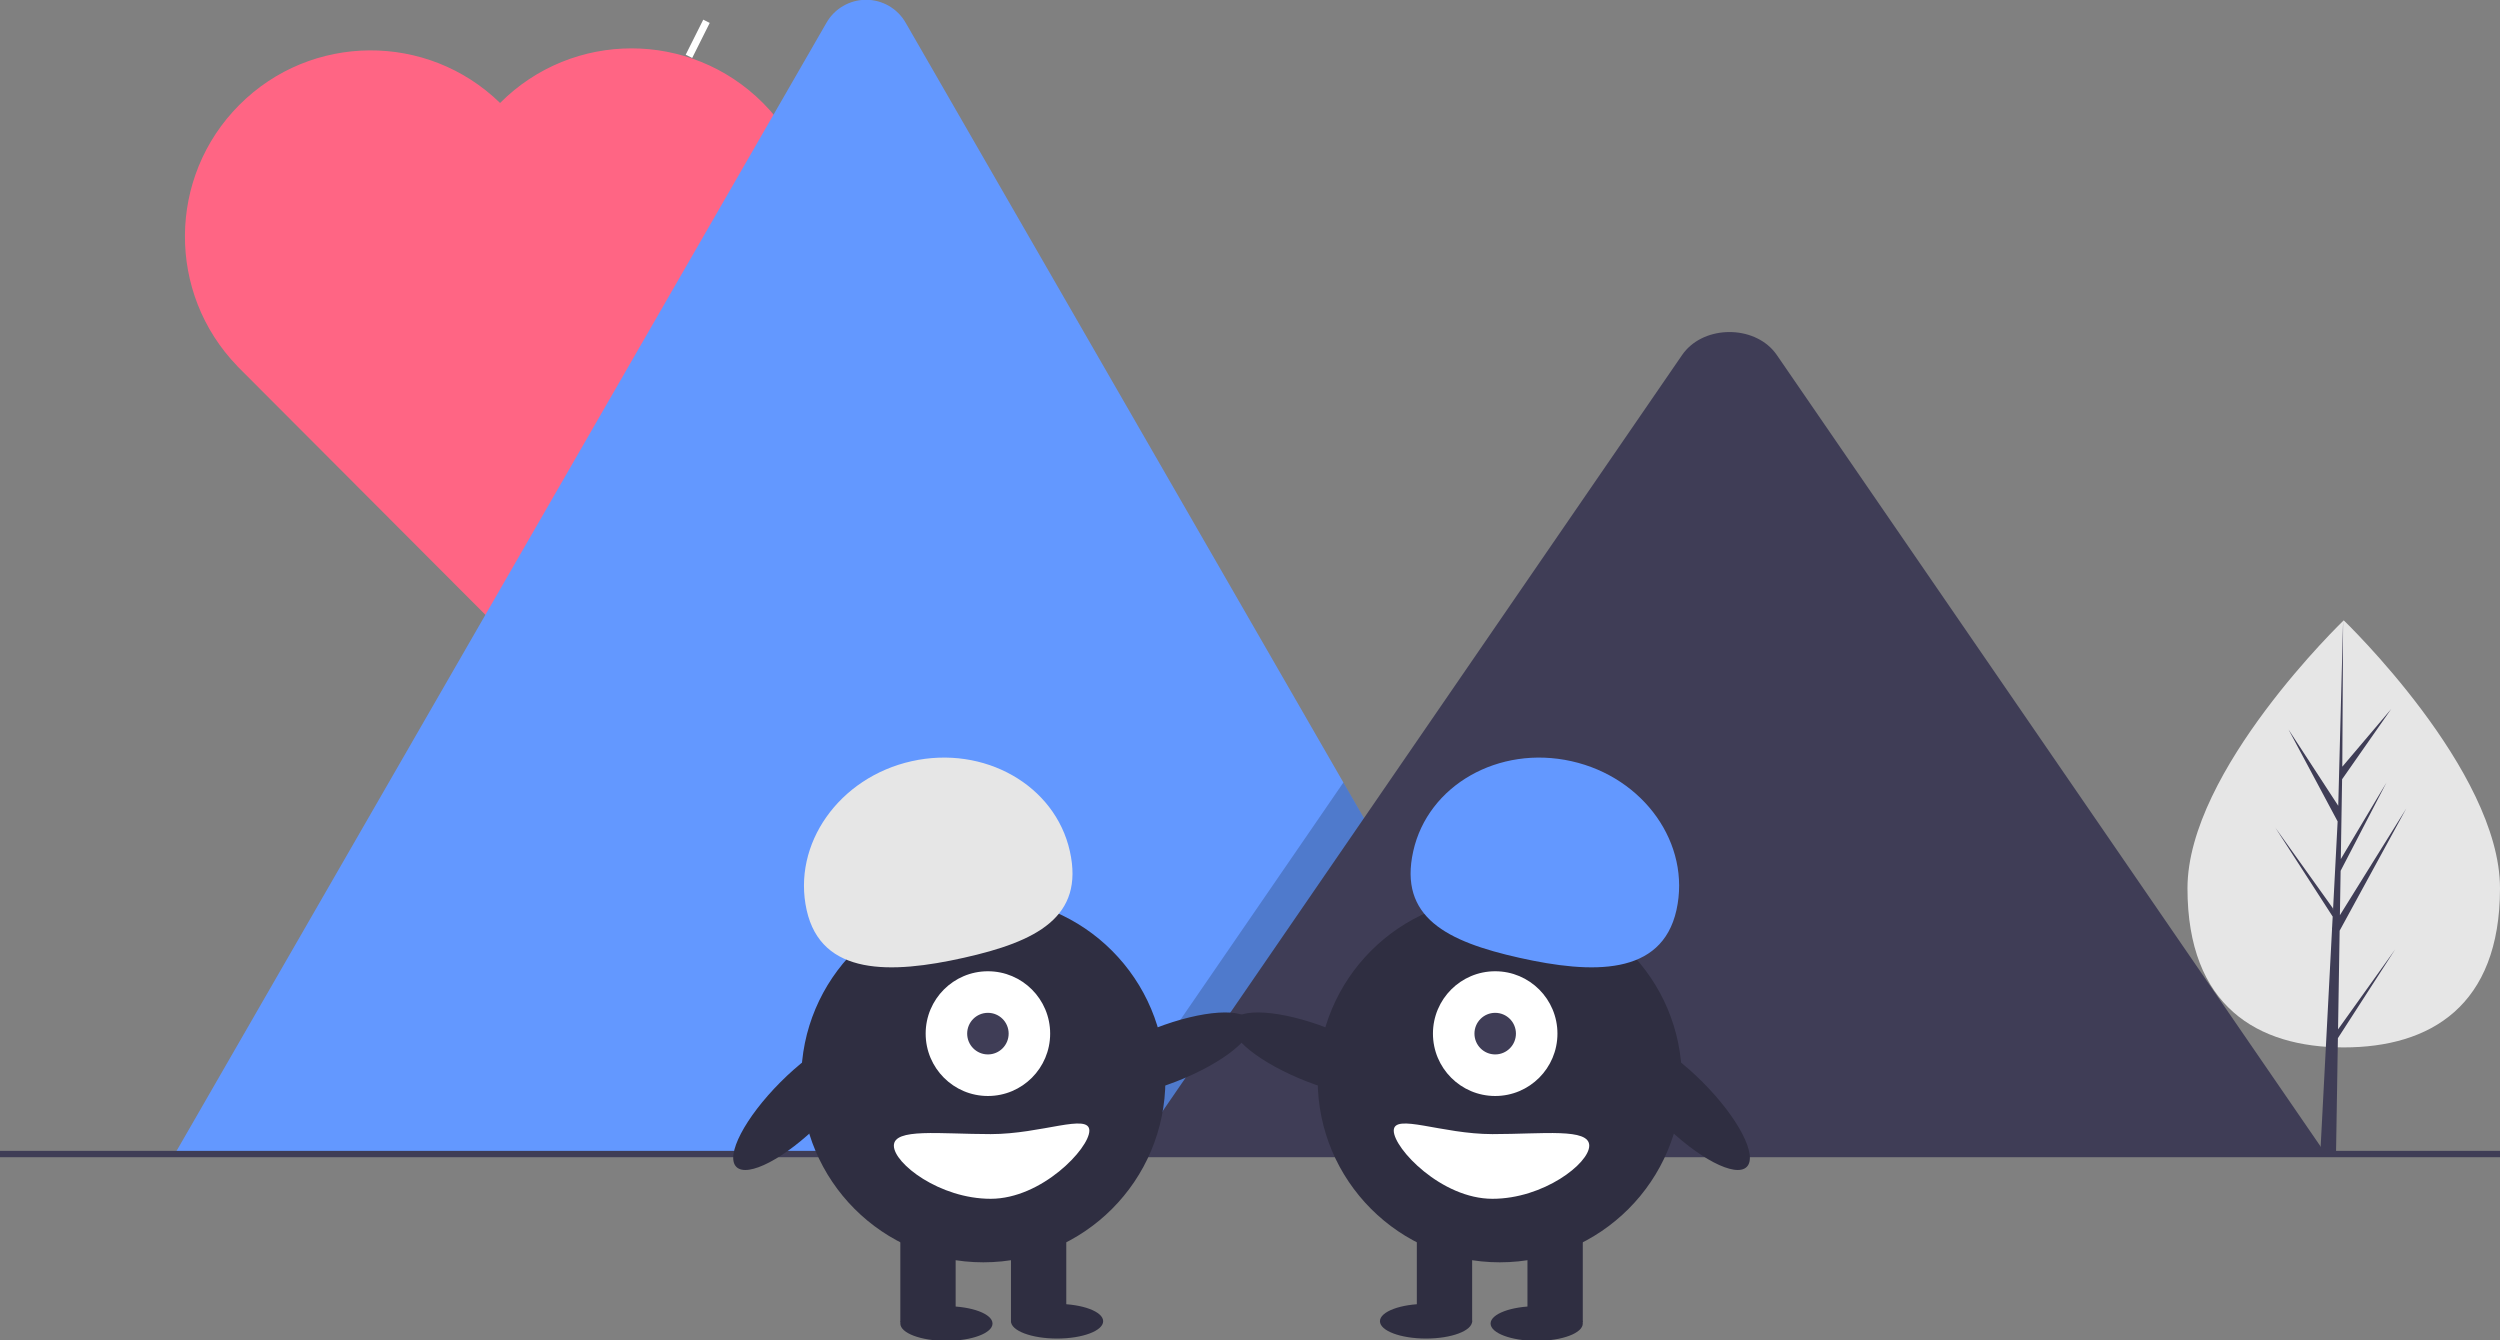 <?xml version="1.0" encoding="UTF-8"?>
<svg xmlns="http://www.w3.org/2000/svg" xmlns:xlink="http://www.w3.org/1999/xlink" width="444pt" height="238pt" viewBox="0 0 444 238" version="1.1">
<rect x="0" y="0" width="444" height="238" fill="#808080" stroke="none"/>
<defs>
<filter id="alpha" filterUnits="objectBoundingBox" x="0%" y="0%" width="100%" height="100%">
  <feColorMatrix type="matrix" in="SourceGraphic" values="0 0 0 0 1 0 0 0 0 1 0 0 0 0 1 0 0 0 1 0"/>
</filter>
<mask id="mask0">
  <g filter="url(#alpha)">
<rect x="0" y="0" width="444" height="238" style="fill:rgb(0%,0%,0%);fill-opacity:0.2;stroke:none;"/>
  </g>
</mask>
<clipPath id="clip1">
  <rect x="0" y="0" width="444" height="239"/>
</clipPath>
<g id="surface5" clip-path="url(#clip1)">
<path style=" stroke:none;fill-rule:nonzero;fill:rgb(0%,0%,0%);fill-opacity:1;" d="M 276.715 205.156 L 193.121 205.156 L 234.156 145.426 L 237.109 141.121 L 238.586 138.973 L 242.309 145.426 Z M 276.715 205.156 "/>
</g>
</defs>
<g id="surface1">
<path style=" stroke:none;fill-rule:nonzero;fill:rgb(100%,100%,100%);fill-opacity:1;" d="M 124.898 3.492 L 126.047 4.07 L 122.934 10.293 L 121.781 9.715 Z M 124.898 3.492 "/>
<path style=" stroke:none;fill-rule:nonzero;fill:rgb(100%,39.608%,51.765%);fill-opacity:1;" d="M 135.492 18.277 C 122.605 5.363 101.711 5.363 88.824 18.277 L 88.812 18.285 C 75.879 5.703 55.254 5.855 42.508 18.629 C 29.758 31.406 29.605 52.07 42.164 65.035 L 42.152 65.043 L 88.824 111.812 L 135.492 65.043 C 148.379 52.129 148.379 31.191 135.492 18.277 Z M 135.492 18.277 "/>
<path style=" stroke:none;fill-rule:nonzero;fill:rgb(38.824%,59.608%,100%);fill-opacity:1;" d="M 276.715 205.156 L 31.875 205.156 C 31.57 205.16 31.262 205.137 30.961 205.086 L 146.758 4.082 C 148.195 1.535 150.895 -0.039 153.816 -0.039 C 156.738 -0.039 159.434 1.535 160.871 4.082 L 238.586 138.973 L 242.309 145.426 Z M 276.715 205.156 "/>
<use xlink:href="#surface5" mask="url(#mask0)"/>
<path style=" stroke:none;fill-rule:nonzero;fill:rgb(24.706%,23.922%,33.725%);fill-opacity:1;" d="M 413.039 204.93 L 201.273 204.93 L 242.309 145.199 L 245.262 140.895 L 298.738 63.055 C 302.242 57.953 310.676 57.633 314.797 62.09 C 315.074 62.395 315.332 62.715 315.566 63.055 Z M 413.039 204.93 "/>
<path style=" stroke:none;fill-rule:nonzero;fill:rgb(24.706%,23.922%,33.725%);fill-opacity:1;" d="M 0 204.395 L 444 204.395 L 444 205.52 L 0 205.52 Z M 0 204.395 "/>
<path style=" stroke:none;fill-rule:nonzero;fill:rgb(18.431%,18.039%,25.49%);fill-opacity:1;" d="M 222.109 181.492 C 221.094 178.871 213.523 179.367 205.195 182.602 C 196.867 185.836 190.938 190.578 191.949 193.199 C 192.961 195.82 200.535 195.32 208.863 192.09 C 217.191 188.855 223.121 184.109 222.109 181.492 Z M 222.109 181.492 "/>
<path style=" stroke:none;fill-rule:nonzero;fill:rgb(18.431%,18.039%,25.49%);fill-opacity:1;" d="M 206.977 191.777 C 206.977 209.676 192.496 224.188 174.637 224.188 C 156.773 224.188 142.293 209.676 142.293 191.777 C 142.293 173.879 156.773 159.367 174.637 159.367 C 192.496 159.367 206.977 173.879 206.977 191.777 Z M 206.977 191.777 "/>
<path style=" stroke:none;fill-rule:nonzero;fill:rgb(18.431%,18.039%,25.49%);fill-opacity:1;" d="M 159.898 217.211 L 169.723 217.211 L 169.723 234.855 L 159.898 234.855 Z M 159.898 217.211 "/>
<path style=" stroke:none;fill-rule:nonzero;fill:rgb(18.431%,18.039%,25.49%);fill-opacity:1;" d="M 179.547 217.211 L 189.371 217.211 L 189.371 234.855 L 179.547 234.855 Z M 179.547 217.211 "/>
<path style=" stroke:none;fill-rule:nonzero;fill:rgb(18.431%,18.039%,25.49%);fill-opacity:1;" d="M 176.273 235.059 C 176.273 233.359 172.605 231.98 168.086 231.98 C 163.562 231.98 159.898 233.359 159.898 235.059 C 159.898 236.758 163.562 238.137 168.086 238.137 C 172.605 238.137 176.273 236.758 176.273 235.059 Z M 176.273 235.059 "/>
<path style=" stroke:none;fill-rule:nonzero;fill:rgb(18.431%,18.039%,25.49%);fill-opacity:1;" d="M 195.922 234.648 C 195.922 232.949 192.258 231.57 187.734 231.57 C 183.215 231.57 179.547 232.949 179.547 234.648 C 179.547 236.348 183.215 237.727 187.734 237.727 C 192.258 237.727 195.922 236.348 195.922 234.648 Z M 195.922 234.648 "/>
<path style=" stroke:none;fill-rule:nonzero;fill:rgb(100%,100%,100%);fill-opacity:1;" d="M 186.508 183.57 C 186.508 189.691 181.559 194.648 175.453 194.648 C 169.348 194.648 164.398 189.691 164.398 183.57 C 164.398 177.453 169.348 172.496 175.453 172.496 C 181.559 172.496 186.508 177.453 186.508 183.57 Z M 186.508 183.57 "/>
<path style=" stroke:none;fill-rule:nonzero;fill:rgb(24.706%,23.922%,33.725%);fill-opacity:1;" d="M 179.137 183.57 C 179.137 185.609 177.488 187.266 175.453 187.266 C 173.418 187.266 171.77 185.609 171.77 183.57 C 171.77 181.531 173.418 179.879 175.453 179.879 C 177.488 179.879 179.137 181.531 179.137 183.57 Z M 179.137 183.57 "/>
<path style=" stroke:none;fill-rule:nonzero;fill:rgb(90.196%,90.196%,90.196%);fill-opacity:1;" d="M 143.262 161.637 C 140.652 149.918 149 138.074 161.906 135.188 C 174.816 132.297 187.398 139.457 190.008 151.176 C 192.621 162.895 184.066 167.219 171.156 170.105 C 158.246 172.996 145.875 173.355 143.262 161.637 Z M 143.262 161.637 "/>
<path style=" stroke:none;fill-rule:nonzero;fill:rgb(18.431%,18.039%,25.49%);fill-opacity:1;" d="M 153.641 184.32 C 151.66 182.332 144.934 185.852 138.617 192.18 C 132.301 198.512 128.789 205.25 130.773 207.238 C 132.754 209.223 139.48 205.703 145.797 199.375 C 152.113 193.047 155.625 186.309 153.641 184.32 Z M 153.641 184.32 "/>
<path style=" stroke:none;fill-rule:nonzero;fill:rgb(100%,100%,100%);fill-opacity:1;" d="M 158.75 203.469 C 158.75 206.641 166.898 212.906 175.941 212.906 C 184.988 212.906 193.469 203.977 193.469 200.801 C 193.469 197.629 184.988 201.418 175.941 201.418 C 166.898 201.418 158.75 200.297 158.75 203.469 Z M 158.75 203.469 "/>
<path style=" stroke:none;fill-rule:nonzero;fill:rgb(18.431%,18.039%,25.49%);fill-opacity:1;" d="M 235.805 182.602 C 227.477 179.367 219.906 178.871 218.891 181.492 C 217.879 184.109 223.809 188.855 232.137 192.09 C 240.465 195.32 248.039 195.82 249.051 193.199 C 250.062 190.578 244.133 185.836 235.805 182.602 Z M 235.805 182.602 "/>
<path style=" stroke:none;fill-rule:nonzero;fill:rgb(18.431%,18.039%,25.49%);fill-opacity:1;" d="M 298.707 191.777 C 298.707 209.676 284.227 224.188 266.363 224.188 C 248.504 224.188 234.023 209.676 234.023 191.777 C 234.023 173.879 248.504 159.367 266.363 159.367 C 284.227 159.367 298.707 173.879 298.707 191.777 Z M 298.707 191.777 "/>
<path style=" stroke:none;fill-rule:nonzero;fill:rgb(18.431%,18.039%,25.49%);fill-opacity:1;" d="M 281.102 234.855 L 271.277 234.855 L 271.277 217.211 L 281.102 217.211 Z M 281.102 234.855 "/>
<path style=" stroke:none;fill-rule:nonzero;fill:rgb(18.431%,18.039%,25.49%);fill-opacity:1;" d="M 261.453 234.855 L 251.629 234.855 L 251.629 217.211 L 261.453 217.211 Z M 261.453 234.855 "/>
<path style=" stroke:none;fill-rule:nonzero;fill:rgb(18.431%,18.039%,25.49%);fill-opacity:1;" d="M 281.102 235.059 C 281.102 233.359 277.438 231.98 272.914 231.98 C 268.395 231.98 264.727 233.359 264.727 235.059 C 264.727 236.758 268.395 238.137 272.914 238.137 C 277.438 238.137 281.102 236.758 281.102 235.059 Z M 281.102 235.059 "/>
<path style=" stroke:none;fill-rule:nonzero;fill:rgb(18.431%,18.039%,25.49%);fill-opacity:1;" d="M 261.453 234.648 C 261.453 232.949 257.785 231.57 253.266 231.57 C 248.742 231.57 245.078 232.949 245.078 234.648 C 245.078 236.348 248.742 237.727 253.266 237.727 C 257.785 237.727 261.453 236.348 261.453 234.648 Z M 261.453 234.648 "/>
<path style=" stroke:none;fill-rule:nonzero;fill:rgb(100%,100%,100%);fill-opacity:1;" d="M 276.602 183.57 C 276.602 189.691 271.652 194.648 265.547 194.648 C 259.441 194.648 254.492 189.691 254.492 183.57 C 254.492 177.453 259.441 172.496 265.547 172.496 C 271.652 172.496 276.602 177.453 276.602 183.57 Z M 276.602 183.57 "/>
<path style=" stroke:none;fill-rule:nonzero;fill:rgb(24.706%,23.922%,33.725%);fill-opacity:1;" d="M 269.23 183.57 C 269.23 185.609 267.582 187.266 265.547 187.266 C 263.512 187.266 261.863 185.609 261.863 183.57 C 261.863 181.531 263.512 179.879 265.547 179.879 C 267.582 179.879 269.23 181.531 269.23 183.57 Z M 269.23 183.57 "/>
<path style=" stroke:none;fill-rule:nonzero;fill:rgb(38.824%,59.608%,100%);fill-opacity:1;" d="M 297.738 161.637 C 300.348 149.918 292 138.074 279.094 135.188 C 266.184 132.297 253.602 139.457 250.992 151.176 C 248.379 162.895 256.934 167.219 269.844 170.105 C 282.754 172.996 295.125 173.355 297.738 161.637 Z M 297.738 161.637 "/>
<path style=" stroke:none;fill-rule:nonzero;fill:rgb(18.431%,18.039%,25.49%);fill-opacity:1;" d="M 302.383 192.18 C 296.066 185.852 289.34 182.332 287.359 184.32 C 285.375 186.309 288.887 193.047 295.203 199.375 C 301.52 205.703 308.246 209.223 310.227 207.238 C 312.211 205.25 308.699 198.512 302.383 192.18 Z M 302.383 192.18 "/>
<path style=" stroke:none;fill-rule:nonzero;fill:rgb(100%,100%,100%);fill-opacity:1;" d="M 282.25 203.469 C 282.25 206.641 274.102 212.906 265.059 212.906 C 256.012 212.906 247.531 203.977 247.531 200.801 C 247.531 197.629 256.012 201.418 265.059 201.418 C 274.102 201.418 282.25 200.297 282.25 203.469 Z M 282.25 203.469 "/>
<path style=" stroke:none;fill-rule:nonzero;fill:rgb(90.196%,90.196%,90.196%);fill-opacity:1;" d="M 444 157.762 C 444 178.707 431.574 186.02 416.246 186.02 C 400.922 186.02 388.496 178.707 388.496 157.762 C 388.496 136.816 416.246 110.172 416.246 110.172 C 416.246 110.172 444 136.816 444 157.762 Z M 444 157.762 "/>
<path style=" stroke:none;fill-rule:nonzero;fill:rgb(24.706%,23.922%,33.725%);fill-opacity:1;" d="M 415.238 182.816 L 415.52 165.289 L 427.348 143.602 L 415.566 162.539 L 415.695 154.656 L 423.844 138.969 L 415.727 152.57 L 415.957 138.395 L 424.688 125.906 L 415.992 136.168 L 416.137 110.172 L 415.234 144.582 L 415.309 143.164 L 406.434 129.551 L 415.164 145.887 L 414.34 161.719 L 414.316 161.301 L 404.082 146.973 L 414.285 162.785 L 414.18 164.766 L 414.16 164.793 L 414.172 164.957 L 412.07 205.121 L 414.875 205.121 L 415.211 184.375 L 425.387 168.605 Z M 415.238 182.816 "/>
</g>
</svg>
